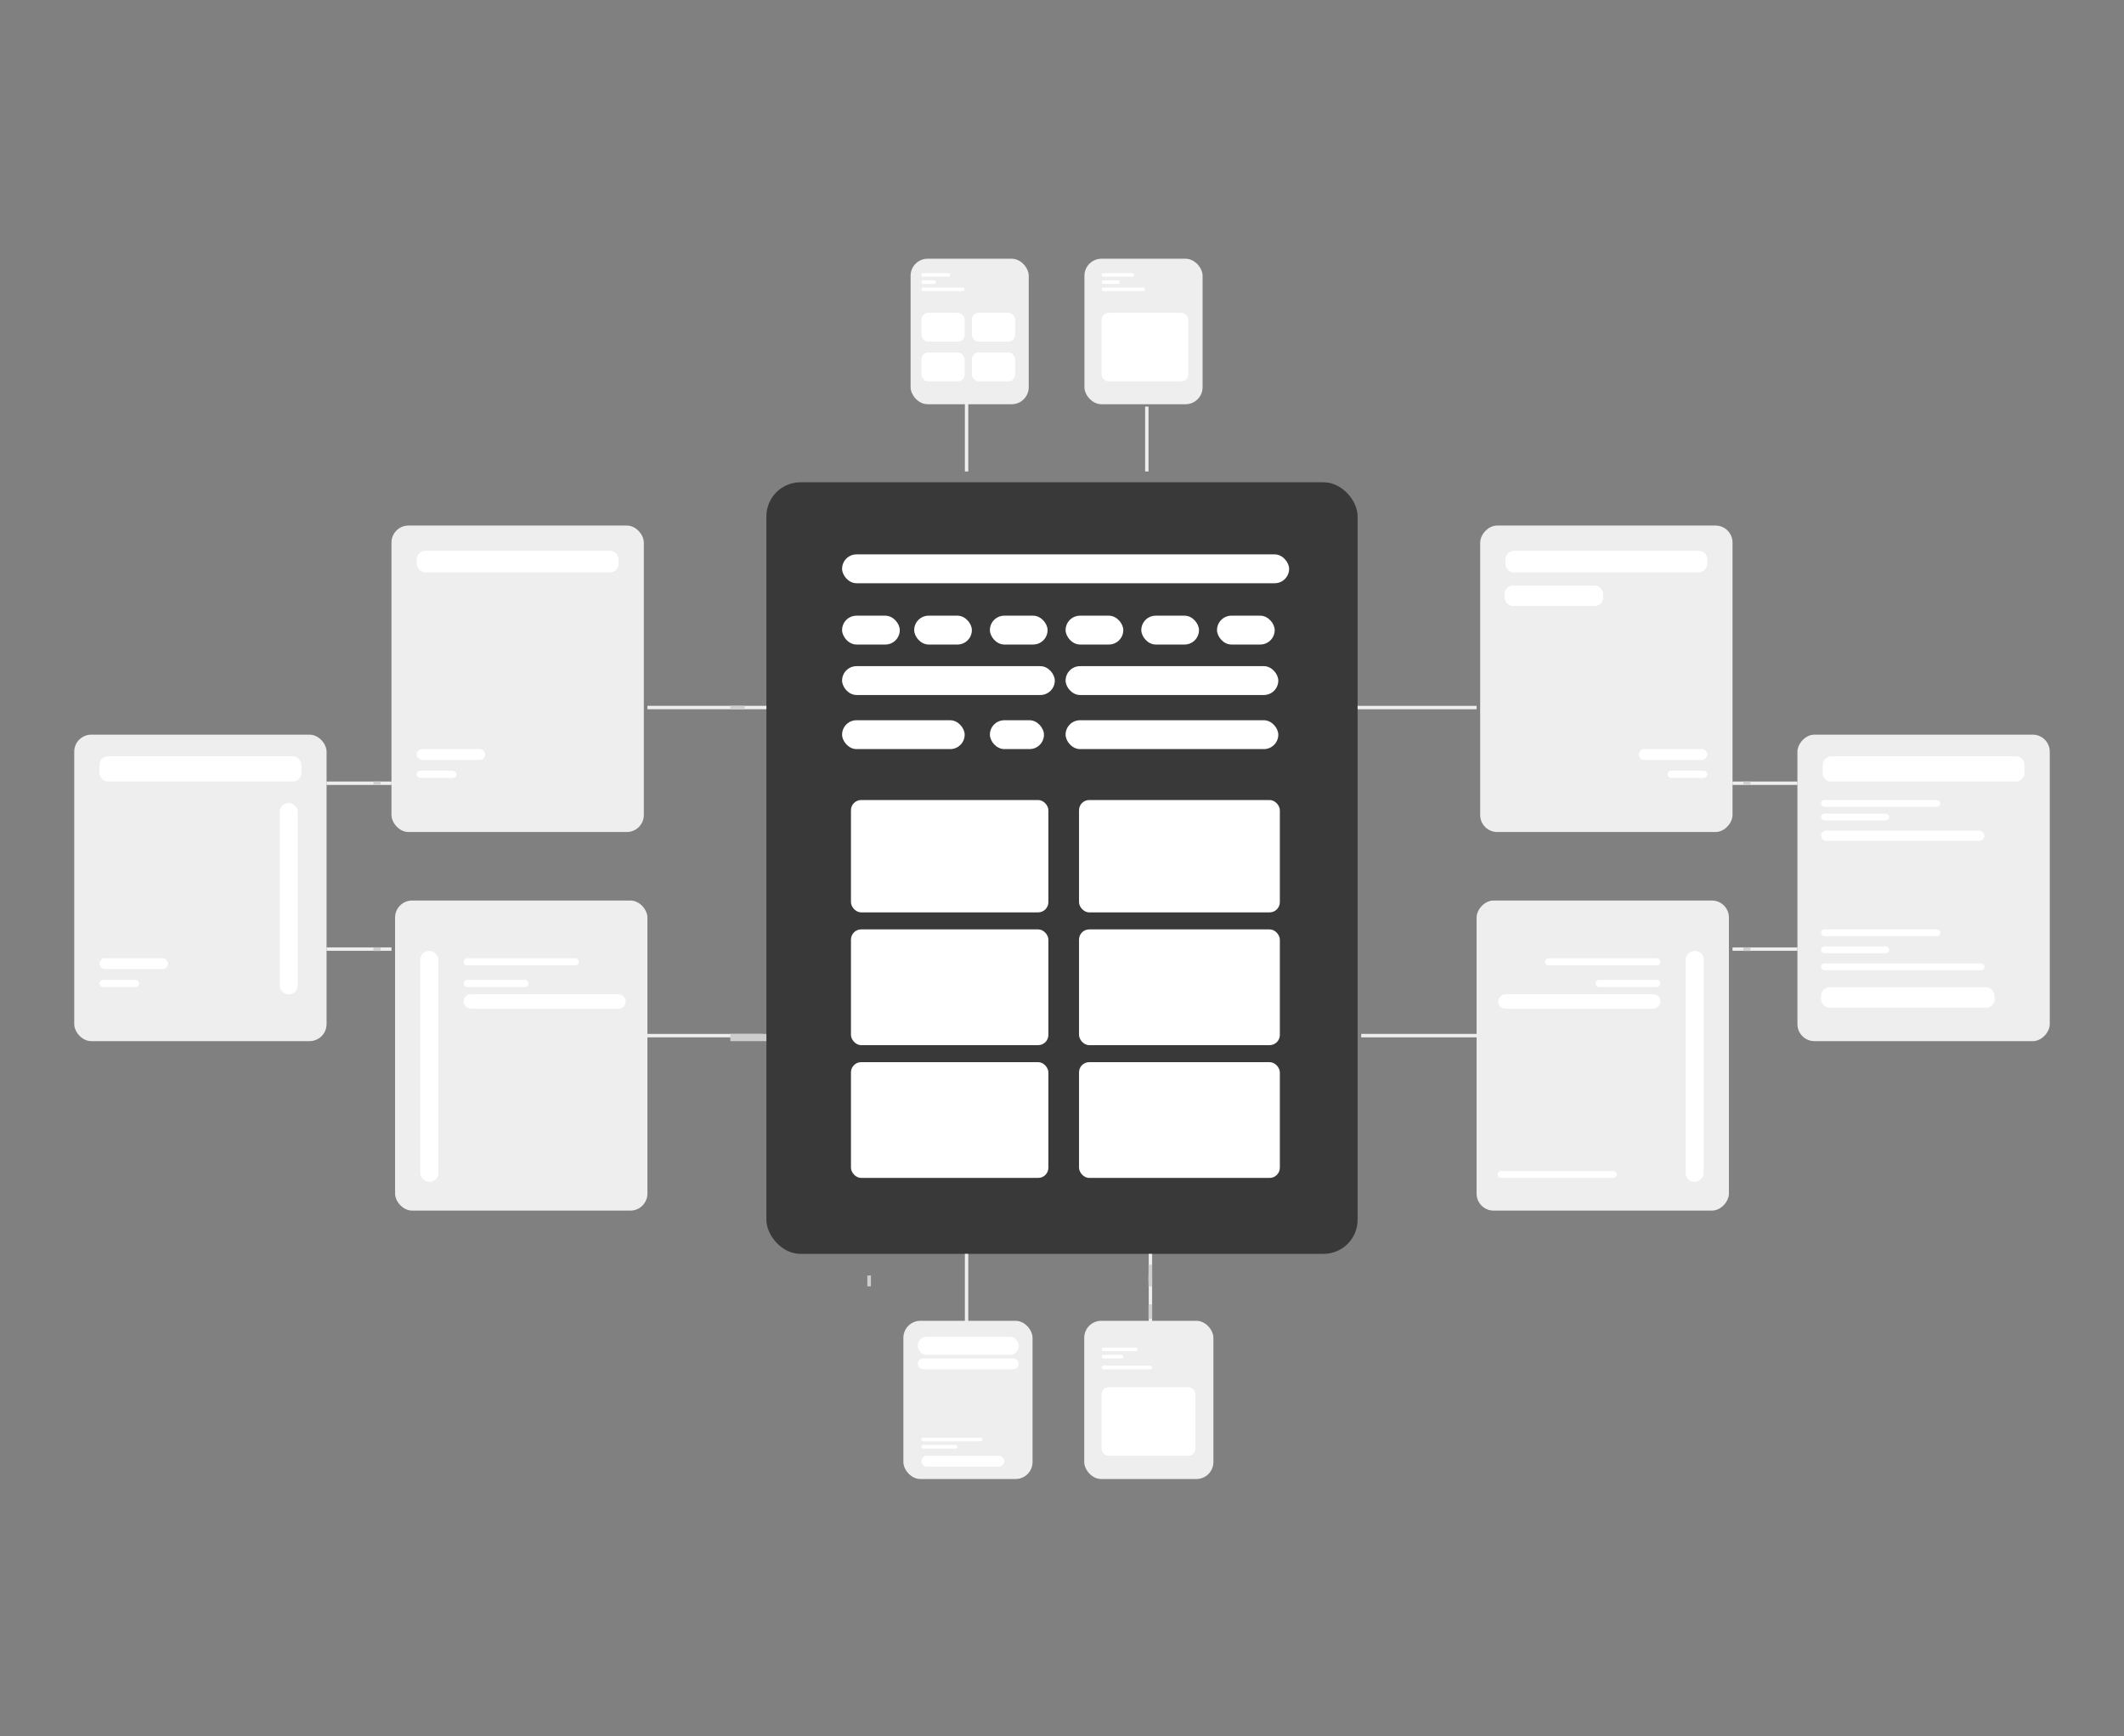 <svg width="624" height="510" viewBox="0 0 624 510" fill="none" xmlns="http://www.w3.org/2000/svg">
<rect x="0" y="0" width="624" height="510" fill="#808080" stroke="none"/>
<rect x="225.154" y="141.664" width="173.691" height="226.646" rx="10" fill="#393939"/>
<rect x="115.009" y="154.373" width="74.136" height="90.023" rx="5" fill="#EEEEEE"/>
<rect width="74.136" height="90.023" rx="5" transform="matrix(-1 0 0 1 508.991 154.373)" fill="#EEEEEE"/>
<rect x="21.809" y="215.8" width="74.136" height="90.023" rx="5" fill="#EEEEEE"/>
<rect width="74.136" height="90.023" rx="5" transform="matrix(-1 0 0 1 602.192 215.8)" fill="#EEEEEE"/>
<rect x="116.068" y="264.519" width="74.136" height="91.082" rx="5" fill="#EEEEEE"/>
<rect width="74.136" height="91.082" rx="5" transform="matrix(-1 0 0 1 507.932 264.519)" fill="#EEEEEE"/>
<rect x="265.4" y="387.97" width="37.951" height="46.48" rx="5" fill="#EEEEEE"/>
<rect x="318.531" y="387.97" width="37.951" height="46.48" rx="5" fill="#EEEEEE"/>
<rect x="267.518" y="76" width="34.711" height="42.737" rx="5" fill="#EEEEEE"/>
<rect x="318.593" y="76" width="34.711" height="42.737" rx="5" fill="#EEEEEE"/>
<rect x="270.695" y="80.236" width="8.473" height="1.059" rx="0.53" fill="white"/>
<rect x="122.422" y="220.037" width="20.123" height="3.177" rx="1.589" fill="white"/>
<rect width="20.123" height="3.177" rx="1.589" transform="matrix(-1 0 0 1 501.578 220.037)" fill="white"/>
<rect x="29.222" y="281.464" width="20.123" height="3.177" rx="1.589" fill="white"/>
<rect x="136.191" y="281.464" width="33.891" height="2.118" rx="1.059" fill="white"/>
<rect width="33.891" height="2.118" rx="1.059" transform="matrix(-1 0 0 1 487.809 281.464)" fill="white"/>
<rect x="270.695" y="422.323" width="18.005" height="1.059" rx="0.53" fill="white"/>
<rect x="323.65" y="395.846" width="10.591" height="1.059" rx="0.53" fill="white"/>
<rect x="323.65" y="80.236" width="9.532" height="1.059" rx="0.53" fill="white"/>
<rect x="270.695" y="82.355" width="4.236" height="1.059" rx="0.53" fill="white"/>
<rect x="122.422" y="226.391" width="11.65" height="2.118" rx="1.059" fill="white"/>
<rect width="11.65" height="2.118" rx="1.059" transform="matrix(-1 0 0 1 501.578 226.391)" fill="white"/>
<rect x="29.222" y="287.819" width="11.65" height="2.118" rx="1.059" fill="white"/>
<rect x="136.191" y="287.819" width="19.064" height="2.118" rx="1.059" fill="white"/>
<rect width="19.064" height="2.118" rx="1.059" transform="matrix(-1 0 0 1 487.809 287.819)" fill="white"/>
<rect x="270.695" y="424.442" width="10.591" height="1.059" rx="0.53" fill="white"/>
<rect x="323.65" y="397.964" width="6.355" height="1.059" rx="0.53" fill="white"/>
<rect x="323.65" y="82.355" width="5.295" height="1.059" rx="0.53" fill="white"/>
<rect x="270.695" y="84.473" width="12.709" height="1.059" rx="0.53" fill="white"/>
<rect x="136.191" y="292.055" width="47.659" height="4.236" rx="2.118" fill="white"/>
<rect width="47.659" height="4.236" rx="2.118" transform="matrix(-1 0 0 1 487.809 292.055)" fill="white"/>
<rect x="270.695" y="427.619" width="24.359" height="3.177" rx="1.589" fill="white"/>
<rect x="323.65" y="401.142" width="14.827" height="1.059" rx="0.53" fill="white"/>
<rect x="323.65" y="84.473" width="12.709" height="1.059" rx="0.53" fill="white"/>
<rect x="122.422" y="161.787" width="59.309" height="6.355" rx="2.5" fill="white"/>
<rect width="59.309" height="6.355" rx="2.5" transform="matrix(-1 0 0 1 501.578 161.787)" fill="white"/>
<rect x="29.222" y="222.155" width="59.309" height="7.414" rx="2.5" fill="white"/>
<rect width="59.309" height="7.414" rx="2.5" transform="matrix(-1 0 0 1 594.778 222.155)" fill="white"/>
<rect x="269.636" y="392.669" width="29.655" height="5.295" rx="2.5" fill="white"/>
<rect x="269.636" y="399.023" width="29.655" height="3.177" rx="1.589" fill="white"/>
<rect x="123.482" y="279.346" width="5.295" height="67.782" rx="2.5" fill="white"/>
<rect width="5.295" height="67.782" rx="2.5" transform="matrix(-1 0 0 1 500.519 279.346)" fill="white"/>
<rect x="82.177" y="235.923" width="5.295" height="56.132" rx="2.5" fill="white"/>
<rect x="270.695" y="91.886" width="12.709" height="8.473" rx="2" fill="white"/>
<rect x="323.65" y="91.886" width="25.418" height="20.123" rx="2" fill="white"/>
<rect x="323.65" y="407.496" width="27.536" height="20.123" rx="2" fill="white"/>
<rect x="270.695" y="103.536" width="12.709" height="8.473" rx="2" fill="white"/>
<rect x="285.523" y="91.886" width="12.709" height="8.473" rx="2" fill="white"/>
<rect x="285.523" y="103.536" width="12.709" height="8.473" rx="2" fill="white"/>
<line x1="225.154" y1="207.828" x2="190.204" y2="207.828" stroke="#EEEEEE"/>
<line y1="-0.5" x2="34.95" y2="-0.5" transform="matrix(1 -9.91397e-08 -7.70906e-08 -1 398.846 207.328)" stroke="#EEEEEE"/>
<line x1="115.009" y1="230.068" x2="95.945" y2="230.068" stroke="#EEEEEE"/>
<line y1="-0.5" x2="19.064" y2="-0.5" transform="matrix(1 -9.7968e-08 -7.80126e-08 -1 508.991 229.568)" stroke="#EEEEEE"/>
<line x1="115.009" y1="278.787" x2="95.945" y2="278.787" stroke="#EEEEEE"/>
<line y1="-0.5" x2="19.064" y2="-0.5" transform="matrix(1 -9.91397e-08 -7.70906e-08 -1 508.991 278.287)" stroke="#EEEEEE"/>
<line x1="283.964" y1="138.487" x2="283.964" y2="116.246" stroke="#EEEEEE"/>
<line x1="283.964" y1="388.432" x2="283.964" y2="368.31" stroke="#EEEEEE"/>
<line x1="336.918" y1="138.487" x2="336.918" y2="119.423" stroke="#EEEEEE"/>
<line x1="337.977" y1="388.432" x2="337.977" y2="368.31" stroke="#EEEEEE"/>
<line x1="224.095" y1="304.205" x2="189.145" y2="304.205" stroke="#EEEEEE"/>
<line y1="-0.5" x2="34.95" y2="-0.5" transform="matrix(1 -9.90701e-08 -7.70365e-08 -1 399.905 303.705)" stroke="#EEEEEE"/>
<rect x="254.809" y="374.664" width="1.059" height="3.177" fill="#CECECE"/>
<rect x="218.8" y="207.328" width="1.059" height="4.236" transform="rotate(90 218.8 207.328)" fill="#CECECE"/>
<rect x="111.831" y="229.568" width="1.059" height="2.118" transform="rotate(90 111.831 229.568)" fill="#CECECE"/>
<rect width="1.059" height="2.118" transform="matrix(3.90063e-08 1 1 -4.8984e-08 512.169 229.568)" fill="#CECECE"/>
<rect x="111.831" y="278.287" width="1.059" height="2.118" transform="rotate(90 111.831 278.287)" fill="#CECECE"/>
<rect width="1.059" height="2.118" transform="matrix(3.85453e-08 1 1 -4.95698e-08 512.169 278.287)" fill="#CECECE"/>
<rect x="225.154" y="303.705" width="2.118" height="10.591" transform="rotate(90 225.154 303.705)" fill="#CECECE"/>
<rect x="337.418" y="371.487" width="1.059" height="5.295" fill="#CECECE"/>
<rect x="337.418" y="383.137" width="1.059" height="4.236" fill="#CECECE"/>
<rect x="337.418" y="374.664" width="1.059" height="2.118" fill="#CECECE"/>
<rect x="337.418" y="376.782" width="1.059" height="1.059" fill="#CECECE"/>
<rect x="247.395" y="211.564" width="36.009" height="8.473" rx="4.236" fill="white"/>
<rect x="290.818" y="211.564" width="15.886" height="8.473" rx="4.236" fill="white"/>
<rect x="313.059" y="211.564" width="62.486" height="8.473" rx="4.236" fill="white"/>
<rect x="247.395" y="195.677" width="62.486" height="8.473" rx="4.236" fill="white"/>
<rect x="247.395" y="162.846" width="131.328" height="8.473" rx="4.236" fill="white"/>
<rect x="247.395" y="180.85" width="16.945" height="8.473" rx="4.236" fill="white"/>
<rect x="268.577" y="180.85" width="16.945" height="8.473" rx="4.236" fill="white"/>
<rect x="290.818" y="180.85" width="16.945" height="8.473" rx="4.236" fill="white"/>
<rect x="313.059" y="180.85" width="16.945" height="8.473" rx="4.236" fill="white"/>
<rect x="335.3" y="180.85" width="16.945" height="8.473" rx="4.236" fill="white"/>
<rect x="357.541" y="180.85" width="16.945" height="8.473" rx="4.236" fill="white"/>
<rect x="313.059" y="195.677" width="62.486" height="8.473" rx="4.236" fill="white"/>
<rect x="250" y="235" width="58" height="33" rx="3" fill="white"/>
<rect x="250" y="312" width="58" height="34" rx="3" fill="white"/>
<rect x="250" y="273" width="58" height="34" rx="3" fill="white"/>
<rect x="317" y="235" width="59" height="33" rx="3" fill="white"/>
<rect x="317" y="312" width="59" height="34" rx="3" fill="white"/>
<rect x="317" y="273" width="59" height="34" rx="3" fill="white"/>
<rect x="442" y="172" width="29" height="6" rx="2.5" fill="white"/>
<rect x="440" y="344" width="35" height="2" rx="1" fill="white"/>
<rect x="535" y="235" width="35" height="2" rx="1" fill="white"/>
<rect x="535" y="273" width="35" height="2" rx="1" fill="white"/>
<rect x="535" y="239" width="20" height="2" rx="1" fill="white"/>
<rect x="535" y="278" width="20" height="2" rx="1" fill="white"/>
<rect x="535" y="244" width="48" height="3" rx="1.5" fill="white"/>
<rect x="535" y="283" width="48" height="2" rx="1" fill="white"/>
<rect x="535" y="290" width="51" height="6" rx="2.5" fill="white"/>
</svg>
